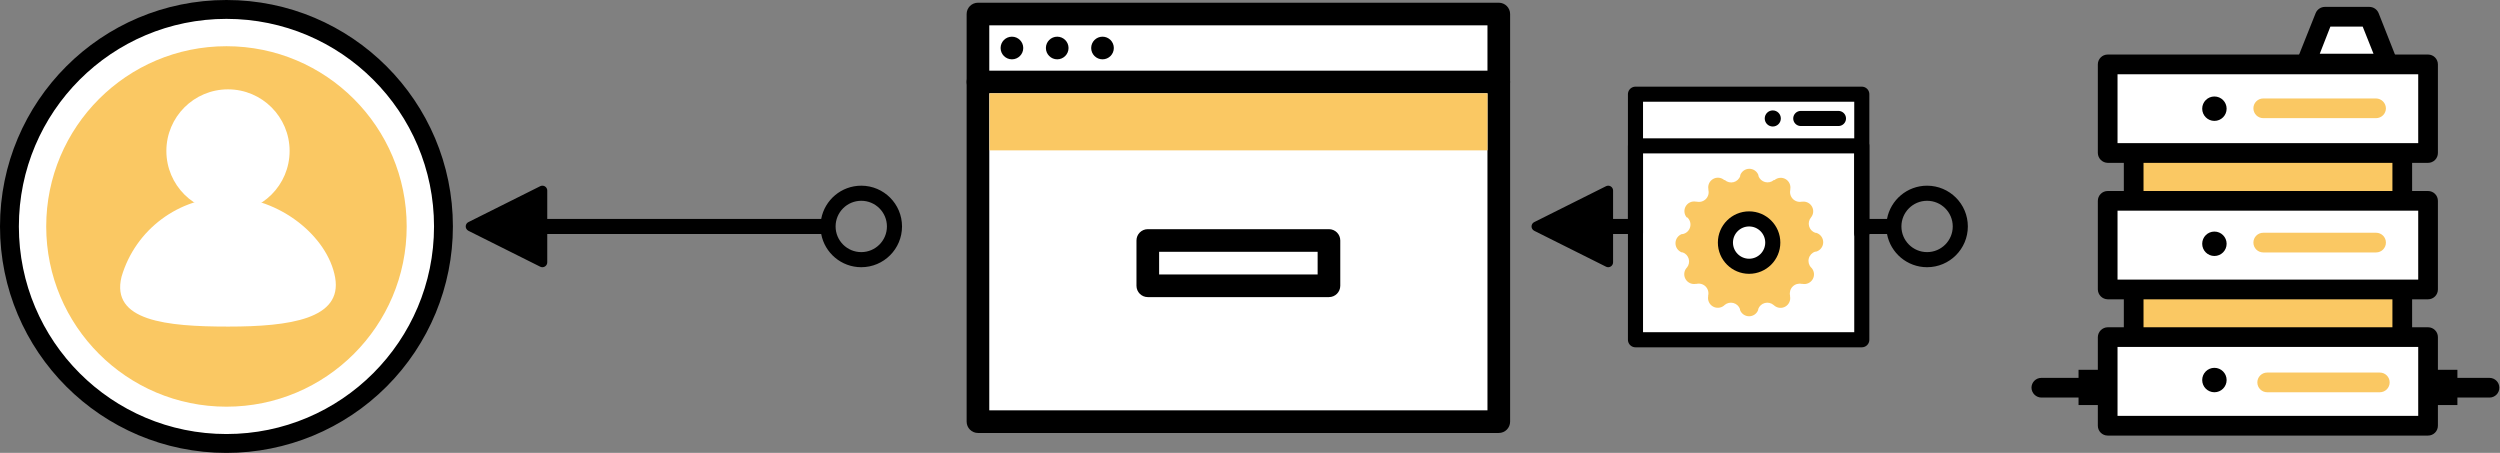 <?xml version="1.0" encoding="UTF-8"?>
<svg width="1656px" height="300px" viewBox="0 0 1656 300" version="1.1" xmlns="http://www.w3.org/2000/svg" xmlns:xlink="http://www.w3.org/1999/xlink">
    <rect x="0" y="0" width="1656" height="300" fill="#808080" stroke="none"/>
    <!-- Generator: Sketch 52.4 (67378) - http://www.bohemiancoding.com/sketch -->
    <title>5</title>
    <desc>Created with Sketch.</desc>
    <g id="Page-1" stroke="none" stroke-width="1" fill="none" fill-rule="evenodd">
        <g id="5">
            <path d="M362.038,145 L543.5,145 L543.5,126.221 C543.5,124.442 544.942,123 546.721,123 C547.221,123 547.714,123.116 548.162,123.34 L595.719,147.119 C597.31,147.914 597.955,149.849 597.159,151.44 C596.848,152.064 596.342,152.569 595.719,152.881 L548.162,176.659 C546.571,177.455 544.636,176.81 543.84,175.219 C543.616,174.771 543.5,174.278 543.5,173.778 L543.5,155 L362.038,155 C359.693,167.523 348.703,177 335.5,177 C320.588,177 308.5,164.912 308.5,150 C308.5,135.088 320.588,123 335.5,123 C348.703,123 359.693,132.477 362.038,145 Z M318.5,150 C318.5,159.389 326.111,167 335.5,167 C344.889,167 352.5,159.389 352.5,150 C352.5,140.611 344.889,133 335.5,133 C326.111,133 318.5,140.611 318.5,150 Z" id="Line" fill="#000000" fill-rule="nonzero" transform="translate(453, 150) scale(-1, 1) translate(-453, -150) "></path>
            <path d="M1068.038,145 L1249.5,145 L1249.5,126.221 C1249.5,124.442 1250.942,123 1252.721,123 C1253.221,123 1253.714,123.116 1254.162,123.34 L1301.719,147.119 C1303.31,147.914 1303.955,149.849 1303.159,151.44 C1302.848,152.064 1302.342,152.569 1301.719,152.881 L1254.162,176.659 C1252.571,177.455 1250.636,176.81 1249.84,175.219 C1249.616,174.771 1249.5,174.278 1249.5,173.778 L1249.5,155 L1068.038,155 C1065.693,167.523 1054.703,177 1041.5,177 C1026.588,177 1014.5,164.912 1014.5,150 C1014.5,135.088 1026.588,123 1041.5,123 C1054.703,123 1065.693,132.477 1068.038,145 Z M1024.5,150 C1024.5,159.389 1032.111,167 1041.5,167 C1050.889,167 1058.5,159.389 1058.5,150 C1058.5,140.611 1050.889,133 1041.5,133 C1032.111,133 1024.5,140.611 1024.5,150 Z" id="Line" fill="#000000" fill-rule="nonzero" transform="translate(1159, 150) scale(-1, 1) translate(-1159, -150) "></path>
            <g id="User">
                <circle id="Oval" fill="#FFFFFF" cx="150" cy="150" r="143.878"></circle>
                <path d="M150,300 C67.157,300 1.11022302e-14,232.843 0,150 C-1.11022302e-14,67.157 67.157,2.22044605e-14 150,0 C232.843,-2.22044605e-14 300,67.157 300,150 C300,189.782 284.196,227.936 256.066,256.066 C227.936,284.196 189.782,300 150,300 Z M150,12.5 C74.061,12.5 12.5,74.061 12.5,150 C12.5,225.939 74.061,287.5 150,287.5 C225.939,287.5 287.5,225.939 287.5,150 C287.5,74.061 225.939,12.5 150,12.5 Z" id="Shape" fill="#000000" fill-rule="nonzero"></path>
                <circle id="Oval" fill="#FAC863" cx="150" cy="150" r="119.388"></circle>
                <circle id="Oval" fill="#FFFFFF" cx="151.02" cy="100" r="40.816"></circle>
                <path d="M80.505,183.312 C89.679,152.006 118.494,130.522 151.186,130.613 C184.778,130.613 217.121,156.401 221.992,183.81 C226.862,211.219 192.146,216.327 151.186,216.327 C110.226,216.327 73.262,212.589 80.505,183.312 Z" id="Path" fill="#FFFFFF"></path>
            </g>
            <g id="Browser" transform="translate(640, 1)">
                <rect id="Rectangle" fill="#FFFFFF" x="7.8" y="8.3" width="345" height="270"></rect>
                <path d="M352.8,285.8 L7.8,285.8 C3.658,285.8 0.3,282.442 0.3,278.3 L0.3,8.3 C0.3,4.158 3.658,0.8 7.8,0.8 L352.8,0.8 C356.942,0.8 360.3,4.158 360.3,8.3 L360.3,278.3 C360.3,282.442 356.942,285.8 352.8,285.8 Z M15.3,270.8 L345.3,270.8 L345.3,15.8 L15.3,15.8 L15.3,270.8 Z" id="Shape" fill="#000000" fill-rule="nonzero"></path>
                <path d="M352.8,60.8 L7.8,60.8 C3.658,60.8 0.3,57.442 0.3,53.3 C0.3,49.158 3.658,45.8 7.8,45.8 L352.8,45.8 C356.942,45.8 360.3,49.158 360.3,53.3 C360.3,57.442 356.942,60.8 352.8,60.8 Z" id="Path" fill="#000000"></path>
                <circle id="Oval" fill="#000000" cx="30.3" cy="30.8" r="7.5"></circle>
                <circle id="Oval" fill="#000000" cx="60.3" cy="30.8" r="7.5"></circle>
                <circle id="Oval" fill="#000000" cx="90.3" cy="30.8" r="7.5"></circle>
                <path d="M240.3,195.8 L120.3,195.8 C116.158,195.8 112.8,192.442 112.8,188.3 L112.8,158.3 C112.8,154.158 116.158,150.8 120.3,150.8 L240.3,150.8 C244.442,150.8 247.8,154.158 247.8,158.3 L247.8,188.3 C247.8,192.442 244.442,195.8 240.3,195.8 Z M127.8,180.8 L232.8,180.8 L232.8,165.8 L127.8,165.8 L127.8,180.8 Z" id="Shape" fill="#000000" fill-rule="nonzero"></path>
                <rect id="Rectangle" fill="#FAC863" x="15.45" y="60.8" width="329.85" height="37.8"></rect>
            </g>
            <g id="Server" transform="translate(1345, 4)">
                <rect id="Rectangle" fill="#FAC863" x="68.348" y="79.087" width="177.913" height="158.348"></rect>
                <path d="M246.261,243.826 L68.348,243.826 C64.746,243.826 61.826,240.906 61.826,237.304 L61.826,79.087 C61.826,75.485 64.746,72.565 68.348,72.565 L246.261,72.565 C249.863,72.565 252.783,75.485 252.783,79.087 L252.783,237.565 C252.643,241.065 249.763,243.829 246.261,243.826 Z M74.87,230.783 L239.739,230.783 L239.739,85.609 L74.87,85.609 L74.87,230.783 Z" id="Shape" fill="#000000" fill-rule="nonzero"></path>
                <rect id="Rectangle" fill="#FFFFFF" x="51.13" y="129.043" width="212.217" height="58.696"></rect>
                <path d="M263.348,194.261 L51.13,194.261 C47.558,194.191 44.678,191.312 44.609,187.739 L44.609,129.043 C44.609,125.442 47.529,122.522 51.13,122.522 L263.348,122.522 C266.95,122.522 269.87,125.442 269.87,129.043 L269.87,187.739 C269.87,191.341 266.95,194.261 263.348,194.261 Z M57.652,181.217 L256.826,181.217 L256.826,135.565 L57.652,135.565 L57.652,181.217 Z" id="Shape" fill="#000000" fill-rule="nonzero"></path>
                <rect id="Rectangle" fill="#FFFFFF" x="51.13" y="38.652" width="212.217" height="58.696"></rect>
                <path d="M263.348,103.87 L51.13,103.87 C47.558,103.8 44.678,100.921 44.609,97.348 L44.609,38.652 C44.609,35.05 47.529,32.13 51.13,32.13 L263.348,32.13 C266.95,32.13 269.87,35.05 269.87,38.652 L269.87,97.348 C269.87,100.95 266.95,103.87 263.348,103.87 Z M57.652,90.826 L256.826,90.826 L256.826,45.174 L57.652,45.174 L57.652,90.826 Z" id="Shape" fill="#000000" fill-rule="nonzero"></path>
                <rect id="Rectangle" fill="#FFFFFF" x="51.13" y="219.304" width="212.217" height="58.696"></rect>
                <path d="M263.348,284.522 L51.13,284.522 C47.529,284.522 44.609,281.602 44.609,278 L44.609,219.304 C44.678,215.732 47.558,212.852 51.13,212.783 L263.348,212.783 C266.95,212.783 269.87,215.702 269.87,219.304 L269.87,278 C269.87,281.602 266.95,284.522 263.348,284.522 Z M57.652,271.478 L256.826,271.478 L256.826,225.826 L57.652,225.826 L57.652,271.478 Z" id="Shape" fill="#000000" fill-rule="nonzero"></path>
                <path d="M45,259.348 L7.174,259.348 C3.601,259.278 0.722,256.399 0.652,252.826 C0.652,249.224 3.572,246.304 7.174,246.304 L45,246.304 C48.602,246.304 51.522,249.224 51.522,252.826 C51.452,256.399 48.573,259.278 45,259.348 Z" id="Path" fill="#000000"></path>
                <path d="M304.043,259.348 L266.348,259.348 C262.746,259.348 259.826,256.428 259.826,252.826 C259.826,249.224 262.746,246.304 266.348,246.304 L304.043,246.304 C307.645,246.304 310.565,249.224 310.565,252.826 C310.565,256.428 307.645,259.348 304.043,259.348 Z" id="Path" fill="#000000"></path>
                <rect id="Rectangle" fill="#000000" x="31.826" y="240.957" width="16.435" height="23.348"></rect>
                <rect id="Rectangle" fill="#000000" x="266.348" y="240.957" width="16.435" height="23.348"></rect>
                <path d="M228.913,163.217 L154.174,163.217 C150.572,163.217 147.652,160.298 147.652,156.696 C147.652,153.094 150.572,150.174 154.174,150.174 L228.913,150.174 C232.515,150.174 235.435,153.094 235.435,156.696 C235.435,160.298 232.515,163.217 228.913,163.217 Z" id="Path" fill="#FAC863"></path>
                <path d="M231.391,255.826 L156.783,255.826 C153.181,255.826 150.261,252.906 150.261,249.304 C150.261,245.702 153.181,242.783 156.783,242.783 L231.391,242.783 C234.993,242.783 237.913,245.702 237.913,249.304 C237.913,252.906 234.993,255.826 231.391,255.826 Z" id="Path" fill="#FAC863"></path>
                <path d="M228.913,74.261 L154.174,74.261 C150.572,74.261 147.652,71.341 147.652,67.739 C147.652,64.137 150.572,61.217 154.174,61.217 L228.913,61.217 C232.486,61.287 235.365,64.166 235.435,67.739 C235.435,69.469 234.748,71.128 233.525,72.351 C232.302,73.574 230.643,74.261 228.913,74.261 Z" id="Path" fill="#FAC863"></path>
                <circle id="Oval" fill="#000000" cx="121.826" cy="68" r="8.087"></circle>
                <circle id="Oval" fill="#000000" cx="121.826" cy="157.478" r="8.087"></circle>
                <circle id="Oval" fill="#000000" cx="121.826" cy="247.739" r="8.087"></circle>
                <polygon id="Path" fill="#FFFFFF" points="236.87 38.13 181.957 38.13 194.348 7.217 224.478 7.217"></polygon>
                <path d="M236.87,44.652 L181.957,44.652 C179.77,44.654 177.722,43.581 176.478,41.783 C175.504,39.901 175.504,37.664 176.478,35.783 L188.87,4.739 C189.876,2.232 192.299,0.583 195,0.565 L224.478,0.565 C227.18,0.583 229.602,2.232 230.609,4.739 L242.87,35.783 C243.915,37.646 243.915,39.919 242.87,41.783 C241.564,43.786 239.249,44.894 236.87,44.652 Z M191.609,31.609 L227.217,31.609 L220.043,13.609 L198.652,13.609 L191.609,31.609 Z" id="Shape" fill="#000000" fill-rule="nonzero"></path>
            </g>
            <g id="Web-app" transform="translate(1083, 62)">
                <rect id="Rectangle" stroke="#000000" stroke-width="10" fill="#FFFFFF" stroke-linecap="round" stroke-linejoin="round" x="0.341" y="0.4" width="149.909" height="162.659"></rect>
                <polyline id="Path" stroke="#000000" stroke-width="10" stroke-linecap="round" stroke-linejoin="round" points="0.341 92.432 0.341 34.632 150.25 34.632 150.25 92.432"></polyline>
                <circle id="Oval" fill="#000000" cx="91.291" cy="16.473" r="5.332"></circle>
                <path d="M109.836,16.473 L134.795,16.473" id="Path" stroke="#000000" stroke-width="10" stroke-linecap="round" stroke-linejoin="round"></path>
                <path d="M61.077,117.623 L89.514,117.623" id="Path" stroke="#000000" stroke-linecap="round" stroke-linejoin="round"></path>
                <path d="M119.882,104.718 L119.341,104.718 C117.273,105.402 115.694,107.089 115.147,109.197 C114.601,111.306 115.162,113.547 116.636,115.15 L117.023,115.536 C118.813,117.597 119.102,120.565 117.744,122.933 C116.386,125.301 113.678,126.55 110.995,126.045 L110.455,126.045 C108.294,125.573 106.042,126.233 104.479,127.797 C102.915,129.36 102.255,131.612 102.727,133.773 L102.727,134.314 C103.235,136.98 102.008,139.677 99.666,141.048 C97.323,142.419 94.372,142.166 92.295,140.418 L91.832,140.032 C90.23,138.664 88.059,138.169 86.023,138.709 C83.986,139.249 82.345,140.754 81.632,142.736 L81.632,143.277 C80.71,145.812 78.301,147.498 75.605,147.498 C72.908,147.498 70.499,145.812 69.577,143.277 L69.577,142.736 C68.864,140.754 67.223,139.249 65.187,138.709 C63.15,138.169 60.979,138.664 59.377,140.032 L58.991,140.418 C56.897,142.13 53.961,142.364 51.622,141.006 C49.283,139.647 48.032,136.981 48.482,134.314 L48.482,133.773 C48.999,131.605 48.354,129.324 46.779,127.749 C45.203,126.173 42.922,125.528 40.755,126.045 L40.214,126.045 C37.547,126.495 34.88,125.244 33.521,122.905 C32.163,120.566 32.397,117.63 34.109,115.536 L34.495,115.15 C35.756,113.533 36.168,111.41 35.602,109.438 C35.037,107.467 33.563,105.885 31.636,105.182 L31.018,105.182 C28.501,104.223 26.837,101.809 26.837,99.116 C26.837,96.422 28.501,94.009 31.018,93.05 L31.636,93.05 C34.009,92.567 35.908,90.789 36.545,88.453 C37.182,86.117 36.449,83.621 34.65,82 L34.264,82 C32.515,79.924 32.263,76.972 33.634,74.63 C35.005,72.287 37.702,71.061 40.368,71.568 L40.909,71.568 C43.077,72.085 45.357,71.441 46.933,69.865 C48.509,68.289 49.154,66.008 48.636,63.841 L48.636,63.3 C48.132,60.617 49.381,57.909 51.749,56.551 C54.117,55.193 57.085,55.483 59.145,57.273 L59.532,57.273 C61.12,58.679 63.306,59.197 65.357,58.654 C67.407,58.11 69.049,56.577 69.732,54.568 L69.732,54.027 C70.654,51.493 73.062,49.806 75.759,49.806 C78.456,49.806 80.865,51.493 81.786,54.027 L81.786,54.568 C82.5,56.55 84.141,58.055 86.177,58.595 C88.213,59.135 90.385,58.641 91.986,57.273 L92.45,57.273 C94.516,55.545 97.441,55.292 99.773,56.639 C102.105,57.987 103.347,60.647 102.882,63.3 L102.882,63.841 C102.41,66.001 103.07,68.253 104.633,69.817 C106.197,71.38 108.449,72.04 110.609,71.568 L111.15,71.568 C113.706,71.367 116.136,72.707 117.33,74.977 C118.523,77.246 118.251,80.008 116.636,82 C115.271,83.612 114.788,85.794 115.343,87.832 C115.899,89.87 117.423,91.504 119.418,92.2 L119.959,92.2 C122.773,92.991 124.711,95.566 124.692,98.489 C124.674,101.411 122.705,103.962 119.882,104.718 Z" id="Path" fill="#FAC863"></path>
                <circle id="Oval" fill="#FAC863" cx="75.605" cy="98.691" r="28.282"></circle>
                <circle id="Oval" stroke="#000000" stroke-width="10" fill="#FFFFFF" stroke-linecap="round" stroke-linejoin="round" cx="75.605" cy="98.691" r="15.686"></circle>
            </g>
        </g>
    </g>
</svg>